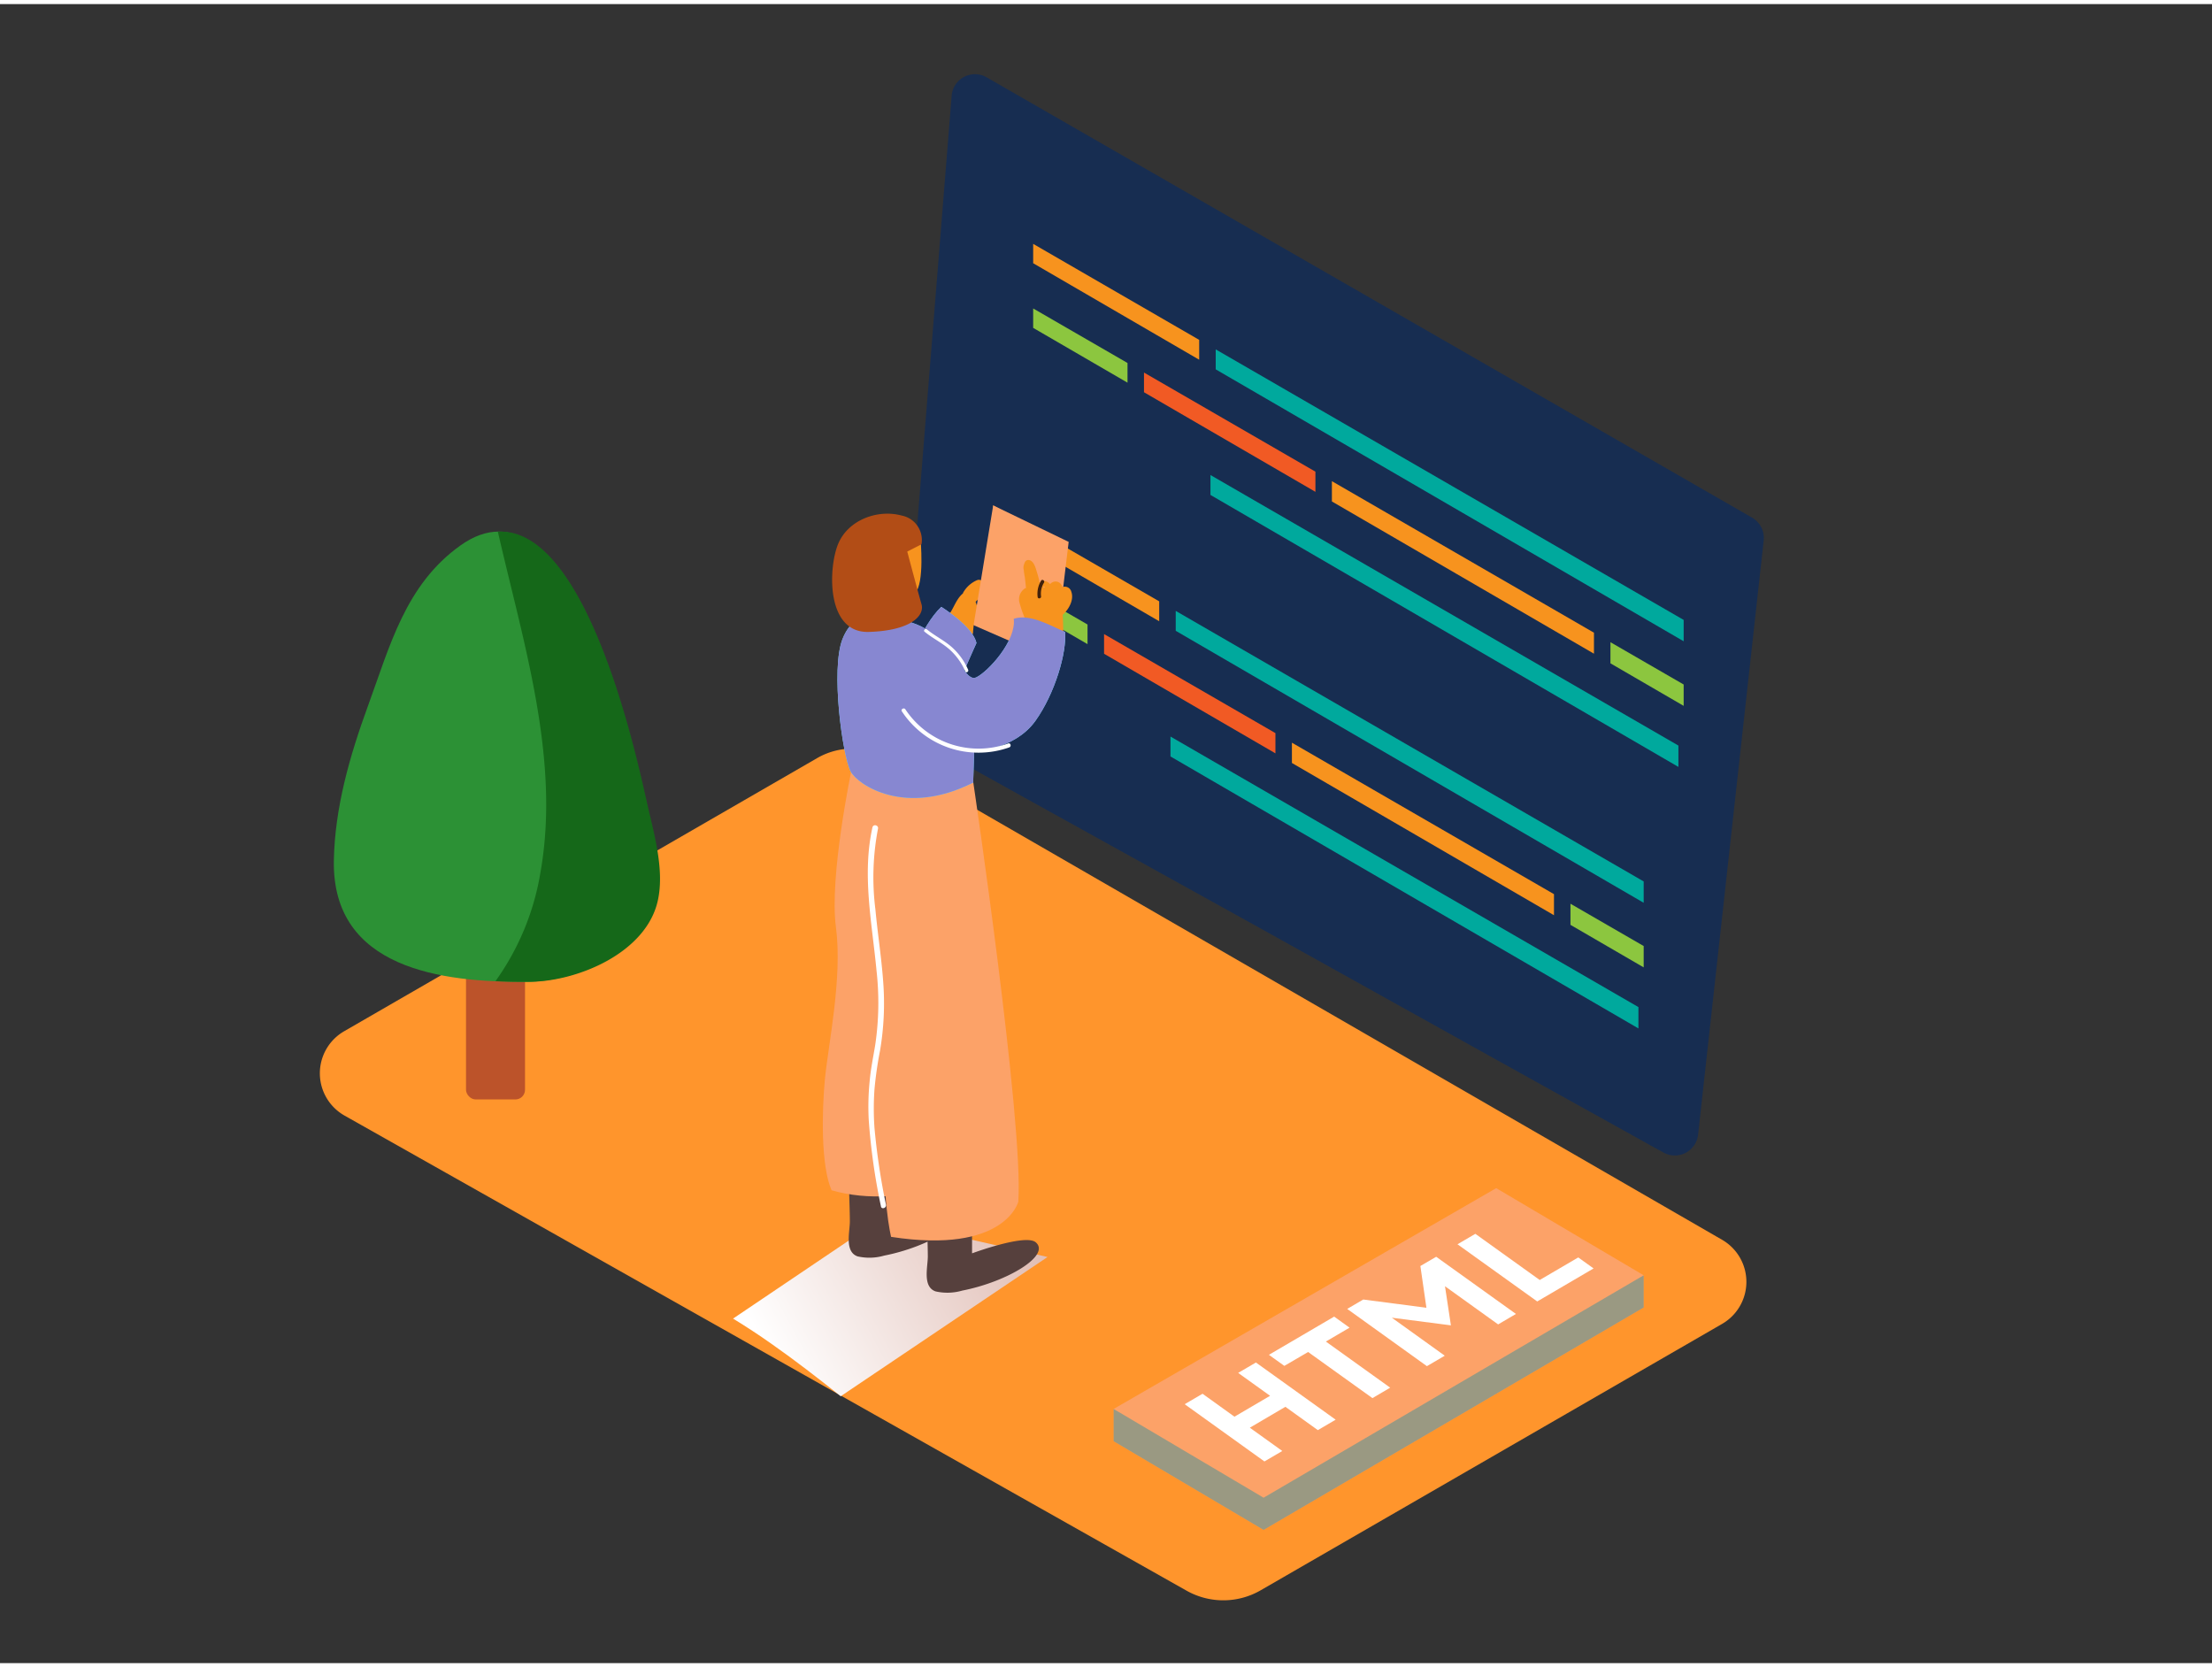 <svg xmlns="http://www.w3.org/2000/svg" xmlns:xlink="http://www.w3.org/1999/xlink" viewBox="0 0 400 300" width="406" height="306" class="illustration styles_illustrationTablet__1DWOa"><rect x="0" y="0" width="400" height="300" fill="#333333" stroke="none"/><defs><linearGradient id="linear-gradient" x1="204.08" y1="209.62" x2="139.19" y2="244.59" gradientUnits="userSpaceOnUse"><stop offset="0" stop-color="#d4a397"></stop><stop offset="1" stop-color="#fff"></stop></linearGradient></defs><title>0</title><g style="isolation: isolate;"><g id="Layer_2" data-name="Layer 2"><path d="M62.32,201l152.25,85.9a13.52,13.52,0,0,0,13.4-.07l83.44-48.17a8.78,8.78,0,0,0,0-15.21L160.5,136.34a12.72,12.72,0,0,0-12.72,0L62.25,185.73A8.78,8.78,0,0,0,62.32,201Z" fill="#ff952c"></path><path d="M316.84,92.87,178.41,13.24a4.23,4.23,0,0,0-6.32,3.33l-8.85,110.38c-.43,5.36,6.62,8,10.53,10.16l13.85,7.69L227.68,167,270,190.56l27.65,15.36c1,.58,2.1,1.15,3.14,1.74a4.23,4.23,0,0,0,6.28-3.22L318.93,97A4.23,4.23,0,0,0,316.84,92.87Z" fill="#172d51"></path><rect x="84.27" y="127.33" width="10.67" height="70.74" rx="1.74" ry="1.74" fill="#bc532a"></rect><path d="M116,141.8c-2.46-10.68-13.39-57.72-32.76-43.89-9.92,7.08-12.73,18.15-16.7,29-3.29,9-6,18.4-6.17,28-.31,19.57,19.6,22,34.83,21.89,8.78,0,21.32-5.23,23.37-14.76,1.24-5.75-.87-12.53-2.1-18.17Q116.19,142.84,116,141.8Z" fill="#2c9135"></path><path d="M116.88,143.87q-.23-1-.47-2.08c-2.18-9.44-11-47.31-26.38-46.38,4.57,20,11.32,41.06,7.72,61.49a46.73,46.73,0,0,1-8.15,19.78c2,.1,4.07.13,6,.12,8.78,0,21.32-5.23,23.37-14.76C120.22,156.29,118.11,149.51,116.88,143.87Z" fill="#156819"></path><polygon points="297.23 229.87 291.53 232.33 270.56 219.93 206.81 256.74 201.38 254.04 201.38 259.87 228.5 275.91 297.23 235.69 297.18 235.66 297.23 235.68 297.23 229.87" fill="#fca268"></polygon><polygon points="297.23 229.87 291.53 232.33 270.56 219.93 206.81 256.74 201.38 254.04 201.38 259.87 228.5 275.91 297.23 235.69 297.18 235.66 297.23 235.68 297.23 229.87" fill="#2e90a0" opacity="0.47"></polygon><polygon points="201.38 254.04 228.5 270.09 297.23 229.87 270.56 214.11 201.38 254.04" fill="#fca268"></polygon><polygon points="229.46 244.25 241.26 237.34 244.04 239.34 239.76 241.85 251.39 250.19 248.18 252.08 236.55 243.74 232.25 246.25 229.46 244.25" fill="#fff"></polygon><polygon points="214.23 253.18 217.46 251.29 223.23 255.44 229.67 251.66 223.9 247.52 227.11 245.64 241.53 255.98 238.31 257.87 232.44 253.65 226.01 257.43 231.88 261.64 228.65 263.53 214.23 253.18" fill="#fff"></polygon><polygon points="263.56 224.26 266.79 222.37 278.43 230.72 285.4 226.64 288.17 228.63 277.98 234.6 263.56 224.26" fill="#fff"></polygon><polygon points="243.62 235.95 246.52 234.25 257.94 235.74 256.85 228.19 259.71 226.52 274.13 236.86 270.91 238.75 261.3 231.85 262.37 238.92 251.69 237.54 261.26 244.41 258.03 246.3 243.62 235.95" fill="#fff"></polygon><polygon points="216.85 60.72 216.85 64.31 186.83 46.86 186.83 43.36 216.85 60.72" fill="#f7931e"></polygon><polygon points="219.84 62.44 304.46 111.36 304.46 115.22 219.84 66.05 219.84 62.44" fill="#00a99d"></polygon><polygon points="291.22 115.39 304.46 123.04 304.46 126.9 291.22 119.21 291.22 115.39" fill="#8cc63f"></polygon><polygon points="288.24 113.67 288.24 117.47 240.85 89.94 240.85 86.27 288.24 113.67" fill="#f7931e"></polygon><polygon points="237.87 84.55 237.87 88.2 206.87 70.19 206.87 66.63 237.87 84.55" fill="#f15a24"></polygon><polygon points="203.89 64.9 203.89 68.46 186.83 58.55 186.83 55.04 203.89 64.9" fill="#8cc63f"></polygon><polygon points="218.89 85.16 303.51 134.08 303.51 137.94 218.89 88.76 218.89 85.16" fill="#00a99d"></polygon><polygon points="209.62 108 209.62 111.6 179.6 94.15 179.6 90.65 209.62 108" fill="#f7931e"></polygon><polygon points="212.61 109.73 297.23 158.65 297.23 162.51 212.61 113.33 212.61 109.73" fill="#00a99d"></polygon><polygon points="283.99 162.68 297.23 170.33 297.23 174.19 283.99 166.5 283.99 162.68" fill="#8cc63f"></polygon><polygon points="281.01 160.95 281.01 164.76 233.62 137.23 233.62 133.56 281.01 160.95" fill="#f7931e"></polygon><polygon points="230.64 131.83 230.64 135.49 199.65 117.48 199.65 113.92 230.64 131.83" fill="#f15a24"></polygon><polygon points="196.66 112.19 196.66 115.74 179.6 105.83 179.6 102.33 196.66 112.19" fill="#8cc63f"></polygon><polygon points="211.66 132.45 296.28 181.37 296.28 185.23 211.66 136.05 211.66 132.45" fill="#00a99d"></polygon><path d="M139.53,242.28c4.28,3,8.41,6.2,12.5,9.46l37.4-25.18-30.18-6.86-26.69,18C134.92,239.14,137.25,240.67,139.53,242.28Z" fill="url(#linear-gradient)" style="mix-blend-mode: multiply;"></path><path d="M176.64,104.19a5.3,5.3,0,0,0-2.5,2.29l0,.08c-1.57,1.28-1.82,3.63-3.48,4.79,0,0-1.57,1.15-1.59,1.19s.15-2.15.14-2.13v0c-.54,1.48-1.07,3-1.54,4.48a.93.93,0,0,0,.24.11l-.17.09-.15.09a.51.51,0,0,1-.3.34,1.19,1.19,0,0,0,1.66,1.4l5-2.47a14.08,14.08,0,0,0,2-.58c0-.53.08-1.05.13-1.58a4.43,4.43,0,0,0,.34-4.18l.09-.09,0-.06a3.85,3.85,0,0,0,1.59-2.51C178.16,104.73,177.44,103.82,176.64,104.19Z" fill="#f7931e"></path><path d="M161.68,215v4.57s9.65-3.58,11.51-2c2.78,2.38-5.16,7.15-13.3,8.74a9.62,9.62,0,0,1-4.81.14c-2.41-.84-1.39-4.48-1.4-6.35s-.1-3.93-.14-5.9" fill="#56403d"></path><path d="M175.78,221.33v4.57s9.65-3.58,11.51-2c2.78,2.38-5.16,7.15-13.3,8.74a9.62,9.62,0,0,1-4.81.14c-2.41-.84-1.39-4.48-1.4-6.35s-.1-3.93-.14-5.9" fill="#56403d"></path><path d="M176,140.73s9.13,61.54,8.14,75.84c0,0-2.38,9.53-23,6.35,0,0-1.79-7.15-1-19.26s3-62.93,3-62.93Z" fill="#fca268"></path><path d="M170.91,213.46,167.8,140l-13.86-1.29s-4,19.06-2.78,28.19-1.39,21.24-2,27.6c-.53,5.7-.75,15.55,1.22,20C157.06,216.39,164.27,215.75,170.91,213.46Z" fill="#fca268"></path><path d="M170.22,109s5.76,3.57,6.35,6.55c0,0-4,8.78-3.77,9.13,4.57,6-9.13-3.77-9.13-3.77S166.45,112.54,170.22,109Z" fill="#6de2fc"></path><path d="M183.32,111.15c.48,4-4.6,9.51-6.74,10.58-2.93,1.46-4.07-10.72-17-10.67-.83,0-5-1.78-7.21,3.71s0,21.23,1.46,24c1.29,2.42,9.88,8.24,22.15,2l.18-5.67s7.24-.16,11.07-5.48c3.57-5,5.7-12.42,5.36-16.08C189.75,112.27,186.17,110.21,183.32,111.15Z" fill="#6de2fc"></path><path d="M170.22,109s5.76,3.57,6.35,6.55c0,0-4,8.78-3.77,9.13,4.57,6-9.13-3.77-9.13-3.77S166.45,112.54,170.22,109Z" fill="#8787d1"></path><polyline points="179.6 90.65 193.25 97.25 190.67 118.69 176.05 112.31" fill="#fca268"></polyline><path d="M193.74,106.3a1.22,1.22,0,0,0-1.63-.87,1.37,1.37,0,0,0-.49-.77,1.23,1.23,0,0,0-1.39-.06,1.42,1.42,0,0,0-.36.29l-.07-.09a1.29,1.29,0,0,0-1.4-.38,1.21,1.21,0,0,0-.38.28,19.36,19.36,0,0,0-.54-2.07c-.2-.68-.54-1.94-1.38-2.09-.55-.1-.8.3-.91.77a1.49,1.49,0,0,0-.06,1,11,11,0,0,0,.2,1.37c.07.65.14,1.29.2,1.94v0a.43.43,0,0,0-.3.12,2.35,2.35,0,0,0-.83,2.65,20.22,20.22,0,0,0,1.51,3.91.44.44,0,0,0,.62.2l.06.24a.47.47,0,0,0,.93,0v-.09a.45.45,0,0,0,.16.08l0,.52c0,.48.77.48.91.08l0,.38c.06.53.9.48.93,0l0-.43a.54.54,0,0,0,.4-.21.52.52,0,0,0,.33.19.44.44,0,0,0,.46.06l0,.12a.53.53,0,0,0,.62.35v.16c0,.6,1,.68.94.08q0-1.81-.1-3.62a.45.45,0,0,0,.14-.1C193.37,109.29,194.21,107.67,193.74,106.3Zm-5.05-.91a.31.31,0,0,1,.26,0,.53.53,0,0,0-.06.12h-.28Z" fill="#f7931e"></path><path d="M166.45,96.56c0,.13.8,8.18-1,10s-6.59,1-7.78-.9-2.65-4.49-1.38-7.5S166.23,94.58,166.45,96.56Z" fill="#f7931e"></path><path d="M163.87,101.8a.8.8,0,0,0-.14-.86,3.89,3.89,0,0,0-2.18-1.35,1.63,1.63,0,0,0-1.91,1c-.55,1.83,2.41,2.36,3.62,2.52a.81.81,0,0,0,.8-.8A.72.72,0,0,0,163.87,101.8Z" fill="#ffe8e6"></path><path d="M188.26,104.27a4.53,4.53,0,0,0-.62,2.95c.05.4.67.28.62-.12a3.82,3.82,0,0,1,.52-2.47C189,104.27,188.47,103.92,188.26,104.27Z" fill="#42210b"></path><path d="M160.21,217.11a122.8,122.8,0,0,1-2.08-13.94,49.63,49.63,0,0,1,0-6.88,67,67,0,0,1,1-7,51,51,0,0,0,.57-12.63c-.32-4.33-1-8.62-1.4-12.95a46.6,46.6,0,0,1,.47-14.6c.14-.62-.82-.89-1-.26-1.92,8.63-.07,17.37.74,26a51.89,51.89,0,0,1-.25,13.42c-.36,2.17-.81,4.33-1,6.52a45.76,45.76,0,0,0-.16,7.06,114.26,114.26,0,0,0,2.2,15.54C159.37,218,160.33,217.74,160.21,217.11Z" fill="#fff"></path><path d="M183.32,111.15c.48,4-4.6,9.51-6.74,10.58-2.93,1.46-4.07-10.72-17-10.67-.83,0-5-1.78-7.21,3.71s0,21.23,1.46,24c1.29,2.42,9.88,8.24,22.15,2l.18-5.67s7.24-.16,11.07-5.48c3.57-5,5.7-12.42,5.36-16.08C189.75,112.27,186.17,110.21,183.32,111.15Z" fill="#8787d1"></path><path d="M182.31,133.7a15.87,15.87,0,0,1-18.59-6.17c-.26-.39-.89,0-.63.37a16.6,16.6,0,0,0,19.41,6.51C182.95,134.25,182.76,133.54,182.31,133.7Z" fill="#fff"></path><path d="M175.07,120.37a11.8,11.8,0,0,0-2.85-4c-1.4-1.28-3.14-2.09-4.6-3.29-.29-.24-.72.18-.42.42,1.38,1.13,3,1.92,4.37,3.08a11.36,11.36,0,0,1,3,4.12C174.71,121,175.22,120.72,175.07,120.37Z" fill="#fff"></path><path d="M166.63,97.69,164.06,99s2,7.54,2.58,9.53-1.79,4.76-9.53,5-7.35-11.51-5.56-15.88,7.15-6.35,11.51-5.16A4.5,4.5,0,0,1,166.63,97.69Z" fill="#b24d16"></path></g></g></svg>